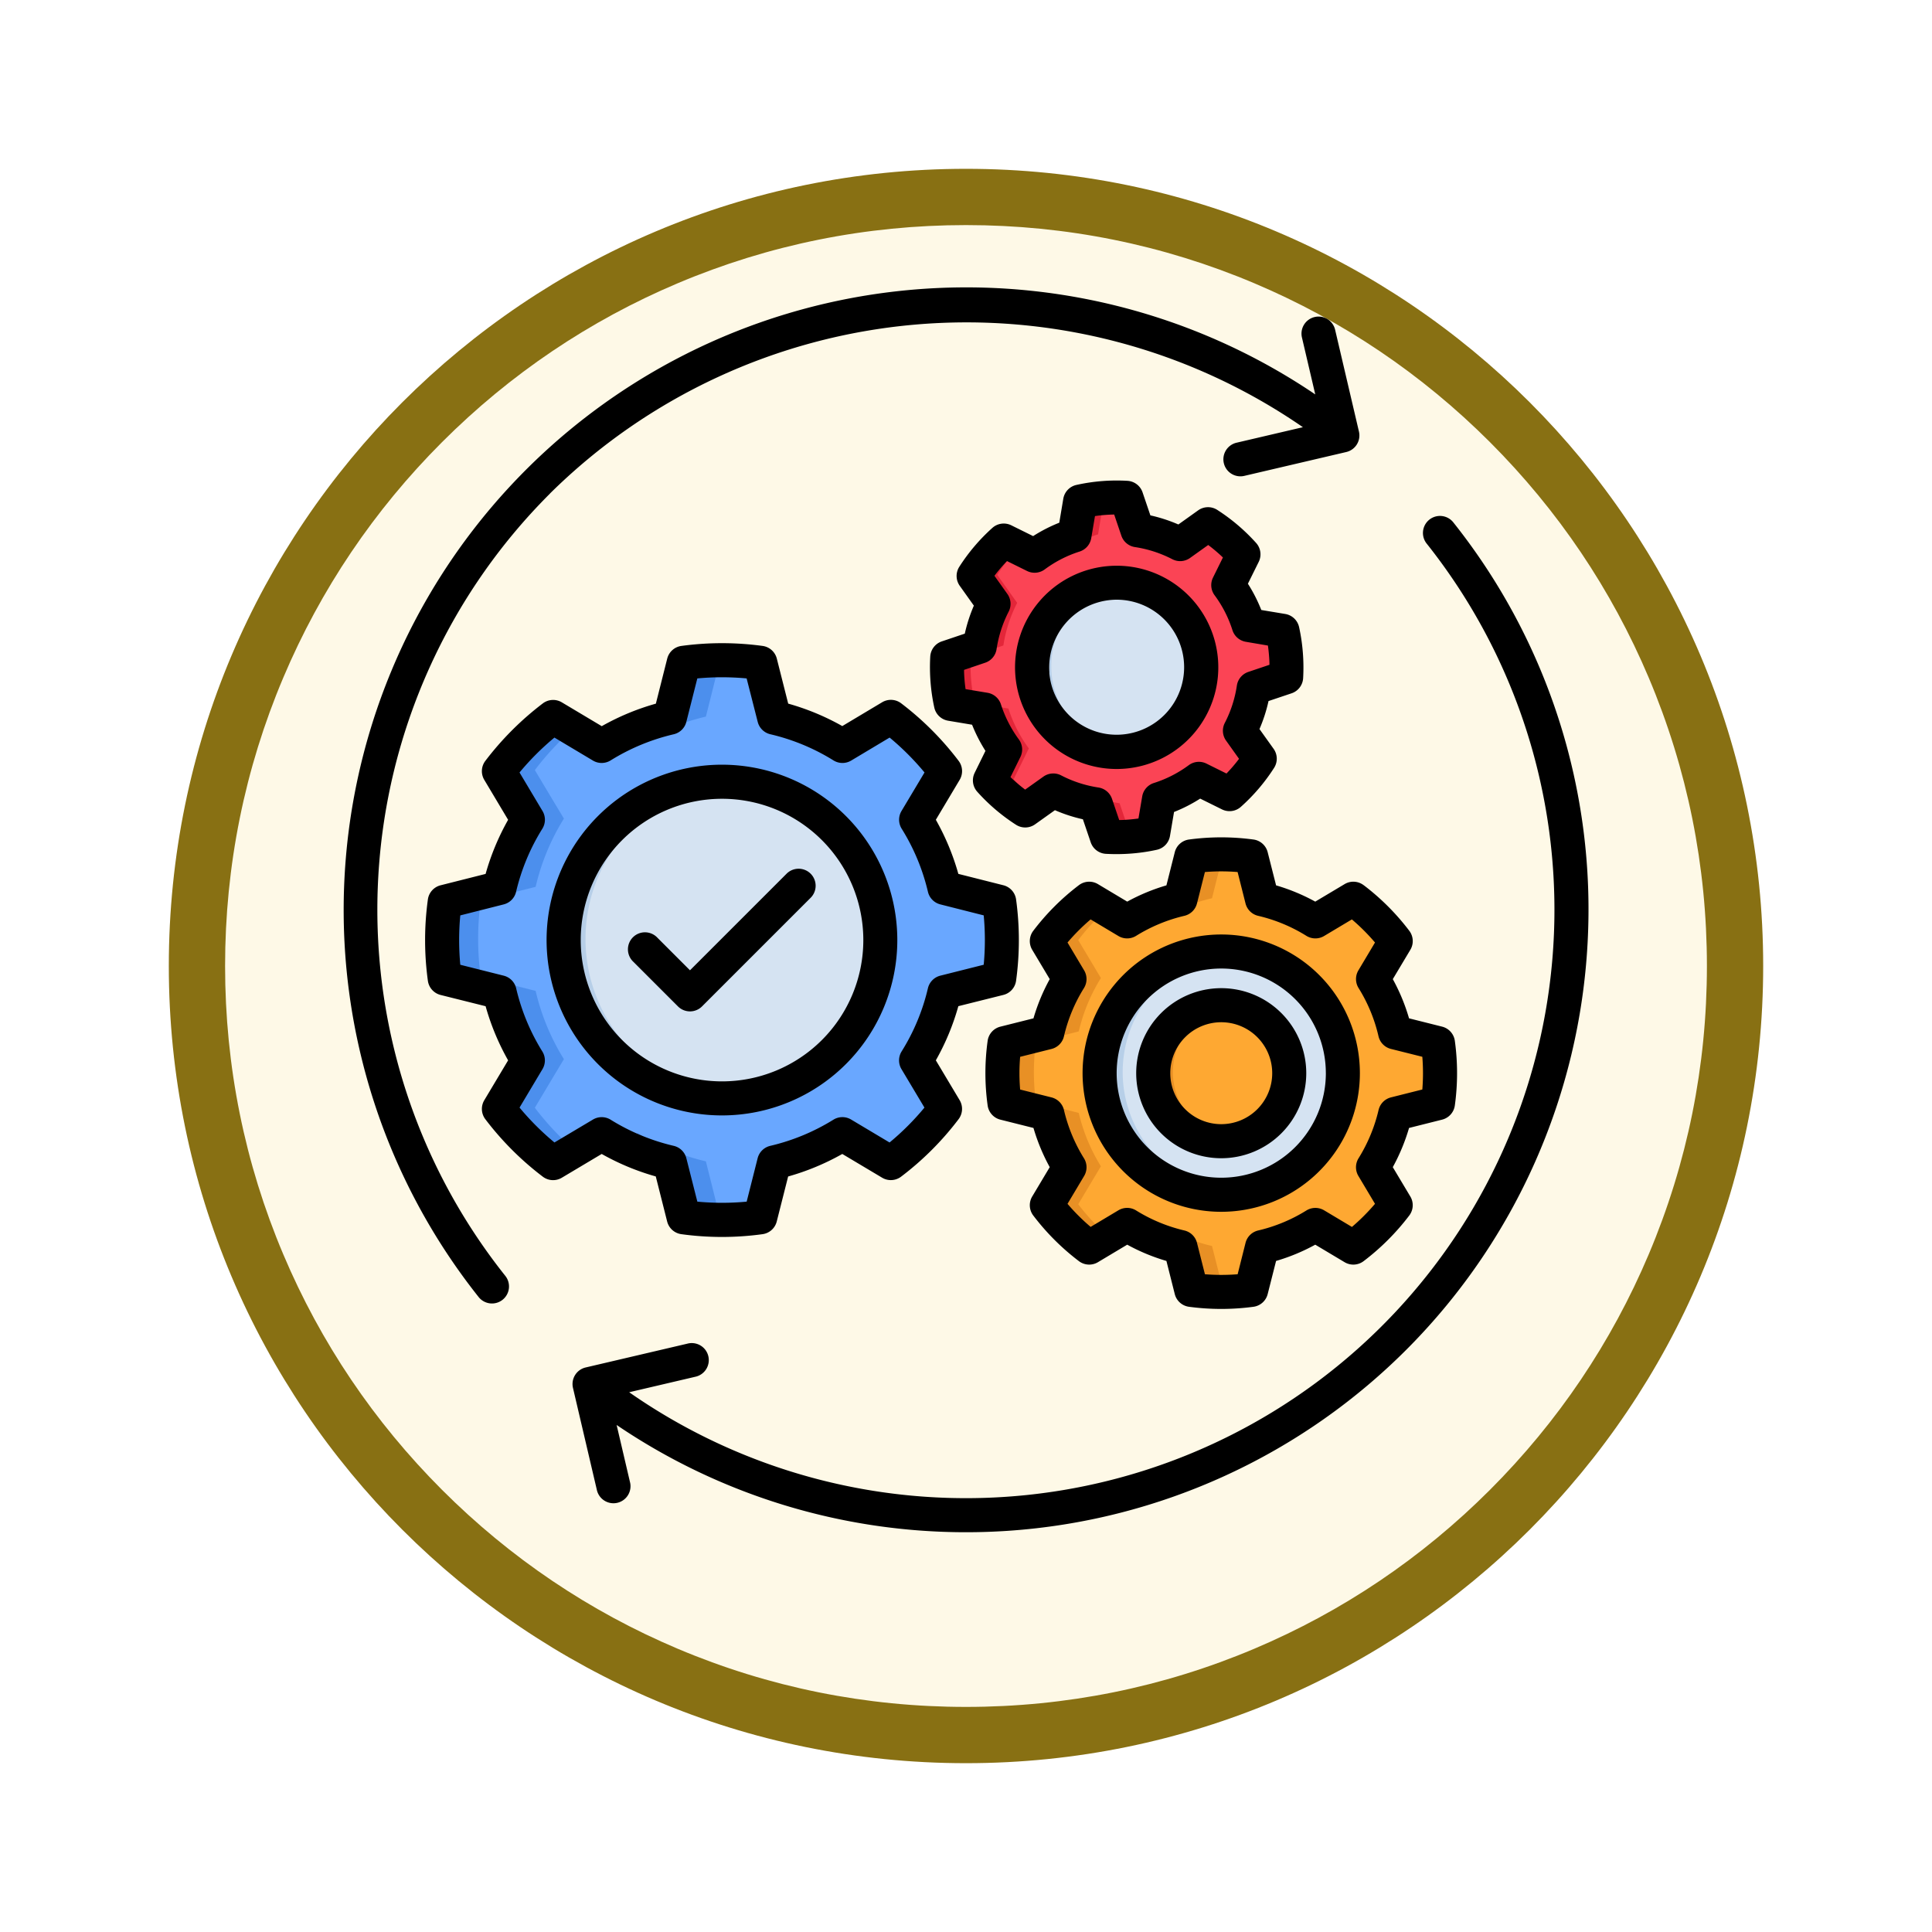 <svg xmlns="http://www.w3.org/2000/svg" xmlns:xlink="http://www.w3.org/1999/xlink" width="103" height="103" viewBox="0 0 103 103">
  <defs>
    <filter id="Trazado_904820" x="0" y="0" width="103" height="103" filterUnits="userSpaceOnUse">
      <feOffset dy="3" input="SourceAlpha"/>
      <feGaussianBlur stdDeviation="3" result="blur"/>
      <feFlood flood-opacity="0.161"/>
      <feComposite operator="in" in2="blur"/>
      <feComposite in="SourceGraphic"/>
    </filter>
  </defs>
  <g id="Grupo_1210062" data-name="Grupo 1210062" transform="translate(-185 -2351)">
    <g id="Grupo_1209249" data-name="Grupo 1209249" transform="translate(-15 1589)">
      <g id="Grupo_1202705" data-name="Grupo 1202705" transform="translate(209 768)">
        <g id="Grupo_1173585" data-name="Grupo 1173585" transform="translate(0 0)">
          <g id="Grupo_1173428" data-name="Grupo 1173428">
            <g id="Grupo_1171958" data-name="Grupo 1171958">
              <g id="Grupo_1167341" data-name="Grupo 1167341">
                <g id="Grupo_1166792" data-name="Grupo 1166792">
                  <g transform="matrix(1, 0, 0, 1, -9, -6)" filter="url(#Trazado_904820)">
                    <g id="Trazado_904820-2" data-name="Trazado 904820" transform="translate(9 6)" fill="#fef9e7">
                      <path d="M 42.5 83.5 C 36.964 83.5 31.595 82.416 26.541 80.279 C 21.659 78.214 17.274 75.257 13.509 71.491 C 9.743 67.726 6.786 63.341 4.721 58.459 C 2.584 53.405 1.5 48.036 1.5 42.5 C 1.5 36.964 2.584 31.595 4.721 26.541 C 6.786 21.659 9.743 17.274 13.509 13.509 C 17.274 9.743 21.659 6.786 26.541 4.721 C 31.595 2.584 36.964 1.5 42.5 1.5 C 48.036 1.5 53.405 2.584 58.459 4.721 C 63.341 6.786 67.726 9.743 71.491 13.509 C 75.257 17.274 78.214 21.659 80.279 26.541 C 82.416 31.595 83.5 36.964 83.5 42.5 C 83.5 48.036 82.416 53.405 80.279 58.459 C 78.214 63.341 75.257 67.726 71.491 71.491 C 67.726 75.257 63.341 78.214 58.459 80.279 C 53.405 82.416 48.036 83.5 42.5 83.5 Z" stroke="none"/>
                      <path d="M 42.5 3 C 37.166 3 31.994 4.044 27.126 6.103 C 22.422 8.092 18.198 10.941 14.569 14.569 C 10.941 18.198 8.092 22.422 6.103 27.126 C 4.044 31.994 3 37.166 3 42.5 C 3 47.834 4.044 53.006 6.103 57.874 C 8.092 62.578 10.941 66.802 14.569 70.431 C 18.198 74.059 22.422 76.908 27.126 78.897 C 31.994 80.956 37.166 82 42.5 82 C 47.834 82 53.006 80.956 57.874 78.897 C 62.578 76.908 66.802 74.059 70.431 70.431 C 74.059 66.802 76.908 62.578 78.897 57.874 C 80.956 53.006 82 47.834 82 42.5 C 82 37.166 80.956 31.994 78.897 27.126 C 76.908 22.422 74.059 18.198 70.431 14.569 C 66.802 10.941 62.578 8.092 57.874 6.103 C 53.006 4.044 47.834 3 42.5 3 M 42.5 0 C 65.972 0 85 19.028 85 42.5 C 85 65.972 65.972 85 42.5 85 C 19.028 85 -7.62939453125e-06 65.972 -7.62939453125e-06 42.5 C -7.62939453125e-06 19.028 19.028 0 42.5 0 Z" stroke="none" fill="#887013"/>
                    </g>
                  </g>
                </g>
              </g>
            </g>
          </g>
        </g>
      </g>
    </g>
    <g id="automation_17352583" transform="translate(203.305 2366.309)">
      <g id="Grupo_1210061" data-name="Grupo 1210061" transform="translate(5.359 11.159)">
        <path id="Trazado_1049310" data-name="Trazado 1049310" d="M68.062,165.1a12,12,0,0,0-1.51-3.638l.7-1.165.849-1.422a14.826,14.826,0,0,0-2.888-2.888l-1.422.849-1.165.694a12.126,12.126,0,0,0-3.638-1.507l-.331-1.316-.408-1.606a14.889,14.889,0,0,0-4.083,0l-.4,1.606-.334,1.316a12.1,12.1,0,0,0-3.634,1.507l-1.169-.694L47.2,155.99a14.933,14.933,0,0,0-2.888,2.888l.849,1.422.7,1.165a12.094,12.094,0,0,0-1.51,3.638l-1.316.331-1.606.4a15.019,15.019,0,0,0,0,4.086l1.606.4,1.319.331a12.086,12.086,0,0,0,1.507,3.638l-.7,1.169-.849,1.422a15.147,15.147,0,0,0,2.888,2.888l1.422-.852,1.169-.695a12.1,12.1,0,0,0,3.634,1.507l.334,1.316.4,1.61a14.993,14.993,0,0,0,4.083,0l.408-1.61.331-1.316a12.127,12.127,0,0,0,3.638-1.507l1.165.695,1.422.852a15.036,15.036,0,0,0,2.888-2.888l-.849-1.422-.7-1.169a12,12,0,0,0,1.51-3.638l1.316-.331,1.606-.4a15.02,15.02,0,0,0,0-4.086l-1.606-.4Z" transform="translate(-41.288 -144.29)" fill="#69a7ff" fill-rule="evenodd"/>
        <path id="Trazado_1049311" data-name="Trazado 1049311" d="M108.134,211.379a8.439,8.439,0,1,0-8.439,8.441,8.439,8.439,0,0,0,8.439-8.441Z" transform="translate(-84.777 -187.788)" fill="#d5e3f2" fill-rule="evenodd"/>
        <path id="Trazado_1049312" data-name="Trazado 1049312" d="M292.625,242.291a9.485,9.485,0,0,0-1.18-2.844l.544-.911.665-1.113a11.755,11.755,0,0,0-2.259-2.26l-1.113.665-.911.544a9.381,9.381,0,0,0-2.844-1.176l-.257-1.029-.32-1.257a11.626,11.626,0,0,0-3.193,0l-.316,1.257-.261,1.029a9.456,9.456,0,0,0-2.844,1.176l-.911-.544-1.11-.665a11.755,11.755,0,0,0-2.26,2.26l.665,1.113.544.911a9.479,9.479,0,0,0-1.18,2.844l-1.029.261-1.257.316a11.624,11.624,0,0,0,0,3.193l1.257.316,1.029.261a9.52,9.52,0,0,0,1.18,2.844l-.544.911-.665,1.113a11.844,11.844,0,0,0,2.26,2.256l1.11-.665.911-.544a9.427,9.427,0,0,0,2.844,1.18l.261,1.029.316,1.257a11.61,11.61,0,0,0,3.193,0l.32-1.257.257-1.029a9.392,9.392,0,0,0,2.844-1.18l.911.544,1.113.666a11.844,11.844,0,0,0,2.26-2.256l-.665-1.113-.544-.911a9.526,9.526,0,0,0,1.18-2.844l1.029-.261,1.253-.316a11.624,11.624,0,0,0,0-3.193l-1.253-.316Z" transform="translate(-241.818 -213.775)" fill="#fea832" fill-rule="evenodd"/>
        <path id="Trazado_1049313" data-name="Trazado 1049313" d="M324.621,279.245a6.484,6.484,0,1,0-6.482,6.486,6.484,6.484,0,0,0,6.482-6.486Z" transform="translate(-276.602 -248.557)" fill="#d5e3f2" fill-rule="evenodd"/>
        <path id="Trazado_1049314" data-name="Trazado 1049314" d="M264.956,92.851a7.282,7.282,0,0,0-1.088-2.128l.367-.739.445-.9a9.188,9.188,0,0,0-1.889-1.609l-.819.584-.669.478a7.339,7.339,0,0,0-2.275-.735l-.264-.783-.324-.952a9.293,9.293,0,0,0-2.469.2l-.165.992-.14.812a7.262,7.262,0,0,0-2.123,1.088l-.742-.364-.9-.445a9.164,9.164,0,0,0-1.606,1.884l.581.819.478.673A7.384,7.384,0,0,0,250.617,94l-.779.265-.952.324a9.367,9.367,0,0,0,.015,1.242,8.983,8.983,0,0,0,.184,1.227l.989.165.812.14a7.443,7.443,0,0,0,1.088,2.124l-.364.742-.445.9a9.057,9.057,0,0,0,1.886,1.605l.819-.581.673-.478a7.412,7.412,0,0,0,2.271.735l.264.779.324.952a8.26,8.26,0,0,0,1.242-.015,9.488,9.488,0,0,0,1.227-.18l.169-.992.136-.812a7.463,7.463,0,0,0,2.128-1.088l.739.364.9.445a9.074,9.074,0,0,0,1.609-1.885l-.584-.819-.478-.673a7.292,7.292,0,0,0,.739-2.271l.779-.265.952-.323a9.373,9.373,0,0,0-.015-1.242,8.908,8.908,0,0,0-.184-1.227l-.992-.169Z" transform="translate(-221.961 -86.054)" fill="#fb4455" fill-rule="evenodd"/>
        <path id="Trazado_1049315" data-name="Trazado 1049315" d="M292.882,125.232a4.511,4.511,0,1,0-4.134,4.858A4.511,4.511,0,0,0,292.882,125.232Z" transform="translate(-252.427 -116.542)" fill="#d5e3f2" fill-rule="evenodd"/>
        <path id="Trazado_1049316" data-name="Trazado 1049316" d="M340.956,298.44a3.625,3.625,0,1,0-3.623,3.627,3.625,3.625,0,0,0,3.623-3.627Z" transform="translate(-295.797 -267.753)" fill="#fea832" fill-rule="evenodd"/>
        <path id="Trazado_1049317" data-name="Trazado 1049317" d="M118.657,156.023l.331-1.316.4-1.606c.375-.052.753-.092,1.128-.114a14.981,14.981,0,0,0-2.954.114l-.4,1.606-.334,1.316a12.087,12.087,0,0,0-2.694.977l.886.529a12.086,12.086,0,0,1,3.638-1.507Z" transform="translate(-104.689 -144.286)" fill="#4c8fed" fill-rule="evenodd"/>
        <path id="Trazado_1049318" data-name="Trazado 1049318" d="M46.138,179.188a14.86,14.86,0,0,1,2.117-2.26L47.2,176.3a14.933,14.933,0,0,0-2.888,2.888l.849,1.422.7,1.165a12.094,12.094,0,0,0-1.51,3.638l-1.316.331-1.606.4a15.019,15.019,0,0,0,0,4.086l1.606.4,1.319.331a12.086,12.086,0,0,0,1.507,3.638l-.7,1.169-.849,1.422a15.147,15.147,0,0,0,2.888,2.888l1.055-.632a14.829,14.829,0,0,1-2.117-2.256l.849-1.422.7-1.169a12.089,12.089,0,0,1-1.507-3.639l-1.316-.331-1.61-.4a15.019,15.019,0,0,1,0-4.086l1.61-.4,1.316-.331a12.087,12.087,0,0,1,1.507-3.638l-.7-1.165Z" transform="translate(-41.288 -164.601)" fill="#4c8fed" fill-rule="evenodd"/>
        <path id="Trazado_1049319" data-name="Trazado 1049319" d="M118.659,349.36a12.086,12.086,0,0,1-3.638-1.507l-.886.529a12.08,12.08,0,0,0,2.694.977l.334,1.316.4,1.61a15.6,15.6,0,0,0,2.043.14c.305,0,.61-.011.911-.029-.378-.022-.757-.062-1.128-.11l-.4-1.61Z" transform="translate(-104.691 -313.914)" fill="#4c8fed" fill-rule="evenodd"/>
        <path id="Trazado_1049320" data-name="Trazado 1049320" d="M92.332,211.359a8.44,8.44,0,0,1,7.9-8.423c-.18-.011-.357-.018-.537-.018a8.441,8.441,0,1,0,0,16.882c.18,0,.357-.007.537-.018A8.437,8.437,0,0,1,92.332,211.359Z" transform="translate(-84.781 -187.768)" fill="#b7cfe8" fill-rule="evenodd"/>
        <path id="Trazado_1049321" data-name="Trazado 1049321" d="M291.493,88.072l.136-.812.169-.992a9.184,9.184,0,0,1,1.3-.187l0-.011a9.293,9.293,0,0,0-2.47.2l-.165.992-.14.812a7.318,7.318,0,0,0-1.632.753l.677.335a7.281,7.281,0,0,1,2.128-1.088Z" transform="translate(-256.616 -86.056)" fill="#e32639" fill-rule="evenodd"/>
        <path id="Trazado_1049322" data-name="Trazado 1049322" d="M252.046,106.467l-.581-.819a8.952,8.952,0,0,1,1.206-1.507l-.772-.379a9.164,9.164,0,0,0-1.606,1.885l.581.819.478.673a7.385,7.385,0,0,0-.735,2.271l-.779.265-.952.324a9.367,9.367,0,0,0,.015,1.242,8.983,8.983,0,0,0,.184,1.227l.988.169.812.136a7.443,7.443,0,0,0,1.088,2.124l-.364.742-.445.9a9.057,9.057,0,0,0,1.886,1.606l.581-.412a9.466,9.466,0,0,1-1.294-1.194l.445-.9.364-.742a7.352,7.352,0,0,1-1.088-2.124l-.812-.136-.992-.169a10.268,10.268,0,0,1-.184-1.227,8.76,8.76,0,0,1-.011-1.242l.952-.324.779-.265a7.381,7.381,0,0,1,.735-2.271Z" transform="translate(-221.961 -101.466)" fill="#e32639" fill-rule="evenodd"/>
        <path id="Trazado_1049323" data-name="Trazado 1049323" d="M300.859,207.281a7.381,7.381,0,0,1-2.271-.735l-.456.324a7.391,7.391,0,0,0,1.555.411l.264.779.324.952a8.862,8.862,0,0,0,1.169-.007l-.32-.944Z" transform="translate(-264.835 -190.926)" fill="#e32639" fill-rule="evenodd"/>
        <path id="Trazado_1049324" data-name="Trazado 1049324" d="M284.834,125.952a4.51,4.51,0,0,1,4.035-4.847,4.81,4.81,0,0,0-.831-.007,4.511,4.511,0,0,0,.72,8.992l.1-.011A4.508,4.508,0,0,1,284.834,125.952Z" transform="translate(-252.438 -116.542)" fill="#b7cfe8" fill-rule="evenodd"/>
        <path id="Trazado_1049325" data-name="Trazado 1049325" d="M330.106,236.367a9.378,9.378,0,0,1,2.844-1.176l.257-1.029.32-1.257c.265-.037.533-.066.8-.084a11.843,11.843,0,0,0-2.392.084l-.316,1.257-.261,1.029a9.476,9.476,0,0,0-2.018.72Z" transform="translate(-291.998 -213.772)" fill="#e89025" fill-rule="evenodd"/>
        <path id="Trazado_1049326" data-name="Trazado 1049326" d="M276.3,254.4l-.665-1.113a11.664,11.664,0,0,1,1.591-1.709l-.919-.551a11.755,11.755,0,0,0-2.26,2.26l.665,1.113.544.911a9.479,9.479,0,0,0-1.18,2.844l-1.029.261-1.257.316a11.624,11.624,0,0,0,0,3.193l1.257.316,1.029.261a9.52,9.52,0,0,0,1.18,2.844l-.544.911-.665,1.113a11.843,11.843,0,0,0,2.26,2.256l.919-.548a11.678,11.678,0,0,1-1.591-1.709l.665-1.113.544-.911a9.523,9.523,0,0,1-1.18-2.844l-1.029-.261-1.257-.316a12.018,12.018,0,0,1,0-3.193l1.257-.316,1.029-.261a9.483,9.483,0,0,1,1.18-2.844Z" transform="translate(-241.816 -229.636)" fill="#e89025" fill-rule="evenodd"/>
        <path id="Trazado_1049327" data-name="Trazado 1049327" d="M332.947,386.365a9.388,9.388,0,0,1-2.844-1.18l-.765.459a9.483,9.483,0,0,0,2.018.72l.261,1.029.316,1.257a11.447,11.447,0,0,0,1.6.11c.265,0,.533-.011.794-.029-.272-.018-.537-.044-.8-.081l-.32-1.257Z" transform="translate(-291.996 -346.406)" fill="#e89025" fill-rule="evenodd"/>
        <path id="Trazado_1049328" data-name="Trazado 1049328" d="M312.805,279.245a6.483,6.483,0,0,1,5.915-6.457c-.186-.019-.377-.026-.568-.026a6.484,6.484,0,1,0,0,12.968c.191,0,.382-.007.569-.026a6.484,6.484,0,0,1-5.916-6.46Z" transform="translate(-276.616 -248.557)" fill="#b7cfe8" fill-rule="evenodd"/>
        <path id="Trazado_1049329" data-name="Trazado 1049329" d="M334.675,298.44a3.629,3.629,0,0,1,3.149-3.594,4.105,4.105,0,0,0-.478-.029,3.625,3.625,0,1,0,0,7.25,3.422,3.422,0,0,0,.478-.033A3.623,3.623,0,0,1,334.675,298.44Z" transform="translate(-295.81 -267.753)" fill="#e89025" fill-rule="evenodd"/>
      </g>
      <path id="Trazado_1049330" data-name="Trazado 1049330" d="M66.333,34.973A33.188,33.188,0,0,1,35.407,66.305q-1.105.073-2.209.073A33.149,33.149,0,0,1,14.569,60.66l.708,3.027a.908.908,0,1,1-1.767.414l-1.268-5.416a.907.907,0,0,1,.677-1.091l5.417-1.268a.908.908,0,1,1,.414,1.767l-3.512.822A31.372,31.372,0,0,0,57.769,13.689a.908.908,0,1,1,1.42-1.131,33.118,33.118,0,0,1,7.144,22.415ZM11.011,11.006a31.58,31.58,0,0,1,40.145-3.54l-3.519.823a.908.908,0,1,0,.413,1.768L53.467,8.79A.907.907,0,0,0,54.144,7.7L52.876,2.282a.908.908,0,1,0-1.768.414l.707,3.022A33.191,33.191,0,0,0,7.2,53.824a.908.908,0,1,0,1.421-1.13,31.341,31.341,0,0,1,2.394-41.688ZM51.335,41.9A4.533,4.533,0,1,1,46.8,37.373,4.533,4.533,0,0,1,51.335,41.9Zm-1.815,0A2.717,2.717,0,1,0,46.8,44.623,2.717,2.717,0,0,0,49.52,41.9Zm4.674,0a7.392,7.392,0,1,1-7.39-7.389,7.392,7.392,0,0,1,7.39,7.389Zm-1.815,0a5.576,5.576,0,1,0-5.574,5.578A5.576,5.576,0,0,0,52.38,41.9ZM54.394,31.88a12.655,12.655,0,0,1,2.434,2.434.907.907,0,0,1,.055,1.015l-.934,1.562a10.253,10.253,0,0,1,.865,2.09l1.764.443a.907.907,0,0,1,.678.755,12.561,12.561,0,0,1,0,3.448.907.907,0,0,1-.678.755l-1.763.443a10.354,10.354,0,0,1-.867,2.09l.934,1.562a.907.907,0,0,1-.055,1.015,12.658,12.658,0,0,1-2.434,2.434.907.907,0,0,1-1.014.056l-1.564-.934a10.349,10.349,0,0,1-2.089.867l-.448,1.768a.907.907,0,0,1-.759.676,12.923,12.923,0,0,1-3.434,0,.907.907,0,0,1-.76-.678l-.445-1.766a10.412,10.412,0,0,1-2.09-.867l-1.56.933a.907.907,0,0,1-1.015-.055,12.657,12.657,0,0,1-2.434-2.434.907.907,0,0,1-.055-1.015l.933-1.562a10.372,10.372,0,0,1-.867-2.09l-1.766-.443a.907.907,0,0,1-.678-.761,12.54,12.54,0,0,1,0-3.435.907.907,0,0,1,.678-.761l1.766-.443a10.275,10.275,0,0,1,.867-2.091l-.933-1.561a.907.907,0,0,1,.055-1.015,12.655,12.655,0,0,1,2.434-2.434.908.908,0,0,1,1.015-.055l1.56.933a10.415,10.415,0,0,1,2.09-.867l.445-1.766a.907.907,0,0,1,.758-.678,12.809,12.809,0,0,1,3.437,0,.907.907,0,0,1,.758.676l.448,1.768a10.351,10.351,0,0,1,2.089.867l1.564-.933a.907.907,0,0,1,1.015.056Zm-.625,1.826-1.483.886a.907.907,0,0,1-.944-.009,8.554,8.554,0,0,0-2.572-1.067.907.907,0,0,1-.674-.664l-.421-1.671a10.989,10.989,0,0,0-1.743,0l-.423,1.674a.907.907,0,0,1-.673.661,8.611,8.611,0,0,0-2.573,1.068.907.907,0,0,1-.943.008l-1.481-.885a10.85,10.85,0,0,0-1.232,1.232l.886,1.486a.907.907,0,0,1-.011.945,8.47,8.47,0,0,0-1.065,2.57.907.907,0,0,1-.664.674l-1.672.419c-.025.3-.037.586-.037.872s.012.575.037.872l1.672.419a.907.907,0,0,1,.664.674,8.558,8.558,0,0,0,1.067,2.572.907.907,0,0,1,.009.943l-.886,1.486A10.828,10.828,0,0,0,39.84,50.1l1.481-.885a.907.907,0,0,1,.943.008,8.615,8.615,0,0,0,2.573,1.068.907.907,0,0,1,.673.661l.423,1.673a11.088,11.088,0,0,0,1.744,0l.42-1.67a.907.907,0,0,1,.674-.664,8.555,8.555,0,0,0,2.572-1.067.909.909,0,0,1,.944-.008l1.483.886A10.84,10.84,0,0,0,55,48.87l-.886-1.486a.907.907,0,0,1,.009-.943,8.558,8.558,0,0,0,1.067-2.572.907.907,0,0,1,.663-.674l1.67-.42c.023-.289.035-.58.035-.872s-.012-.583-.035-.872l-1.673-.419a.907.907,0,0,1-.664-.677,8.453,8.453,0,0,0-1.062-2.569.907.907,0,0,1-.009-.943L55,34.939a10.85,10.85,0,0,0-1.234-1.233ZM20.188,44.157a9.349,9.349,0,1,1,9.345-9.347,9.349,9.349,0,0,1-9.345,9.347Zm0-1.815a7.533,7.533,0,1,0-7.533-7.533,7.533,7.533,0,0,0,7.533,7.533Zm-6.415,3.87-2.126,1.267a.907.907,0,0,1-1.015-.057A15.942,15.942,0,0,1,7.57,44.359a.907.907,0,0,1-.056-1.013l1.27-2.125a13,13,0,0,1-1.2-2.886l-2.4-.6a.907.907,0,0,1-.678-.757,15.928,15.928,0,0,1,0-4.333.907.907,0,0,1,.678-.757l2.4-.606a12.985,12.985,0,0,1,1.2-2.885l-1.27-2.128a.907.907,0,0,1,.057-1.015,16.039,16.039,0,0,1,3.062-3.062.908.908,0,0,1,1.015-.057l2.128,1.27a12.981,12.981,0,0,1,2.885-1.2l.605-2.4a.907.907,0,0,1,.758-.678,16.065,16.065,0,0,1,4.327,0,.907.907,0,0,1,.758.676l.607,2.4A12.993,12.993,0,0,1,26.6,23.4l2.125-1.27a.907.907,0,0,1,1.013.056A15.938,15.938,0,0,1,32.8,25.252a.907.907,0,0,1,.057,1.015l-1.27,2.128a12.985,12.985,0,0,1,1.2,2.885l2.4.606a.907.907,0,0,1,.678.757,15.928,15.928,0,0,1,0,4.333.907.907,0,0,1-.678.757l-2.4.6a12.9,12.9,0,0,1-1.2,2.887l1.269,2.124a.907.907,0,0,1-.056,1.013,15.858,15.858,0,0,1-3.064,3.064.907.907,0,0,1-1.013.056L26.6,46.212a13.053,13.053,0,0,1-2.887,1.2l-.608,2.4a.907.907,0,0,1-.756.676,15.885,15.885,0,0,1-4.33,0,.907.907,0,0,1-.757-.678l-.606-2.4a12.991,12.991,0,0,1-2.886-1.2Zm-.465-1.835a.907.907,0,0,1,.943.009,11.189,11.189,0,0,0,3.362,1.393.907.907,0,0,1,.673.66l.586,2.315a14.119,14.119,0,0,0,2.63,0l.584-2.313a.907.907,0,0,1,.674-.662,11.253,11.253,0,0,0,3.367-1.395.907.907,0,0,1,.942-.008L29.12,45.6a14.047,14.047,0,0,0,1.86-1.86L29.755,41.69a.907.907,0,0,1,.009-.947,11.112,11.112,0,0,0,1.4-3.363.907.907,0,0,1,.662-.674l2.313-.582c.041-.437.062-.878.062-1.316s-.021-.879-.062-1.316l-2.314-.586a.907.907,0,0,1-.66-.673,11.186,11.186,0,0,0-1.4-3.362.907.907,0,0,1-.008-.945l1.226-2.052a14.135,14.135,0,0,0-1.86-1.861l-2.048,1.225a.907.907,0,0,1-.946-.008,11.2,11.2,0,0,0-3.365-1.394.907.907,0,0,1-.674-.662L21.5,20.859a14.251,14.251,0,0,0-2.629,0l-.586,2.318a.907.907,0,0,1-.673.66,11.189,11.189,0,0,0-3.362,1.393.907.907,0,0,1-.945.008l-2.052-1.225a14.2,14.2,0,0,0-1.861,1.861l1.225,2.053a.907.907,0,0,1-.008.945,11.182,11.182,0,0,0-1.4,3.362.907.907,0,0,1-.66.673l-2.315.586c-.041.437-.061.878-.061,1.316s.021.879.061,1.316l2.316.582a.907.907,0,0,1,.663.674,11.192,11.192,0,0,0,1.394,3.364.907.907,0,0,1,.008.946L9.393,43.739a14.135,14.135,0,0,0,1.861,1.86ZM35.827,20.7a5.418,5.418,0,1,1,5.836,4.97q-.221.018-.441.018A5.42,5.42,0,0,1,35.827,20.7Zm1.809-.145a3.6,3.6,0,1,0,3.6-3.893q-.144,0-.289.012a3.613,3.613,0,0,0-3.306,3.881ZM24.913,31.271a.907.907,0,0,0-1.283,0L18.48,36.42l-1.732-1.732a.908.908,0,1,0-1.283,1.283l2.374,2.374a.907.907,0,0,0,1.283,0l5.791-5.791a.907.907,0,0,0,0-1.283Zm8.745-5.381.574-1.168a8.349,8.349,0,0,1-.713-1.394l-1.277-.214a.907.907,0,0,1-.737-.7,9.986,9.986,0,0,1-.2-1.355,10.2,10.2,0,0,1-.016-1.362.907.907,0,0,1,.617-.812l1.225-.413a8.289,8.289,0,0,1,.483-1.493l-.751-1.055a.907.907,0,0,1-.026-1.015A10.109,10.109,0,0,1,34.6,12.835a.909.909,0,0,1,1.009-.139l1.165.576a8.173,8.173,0,0,1,1.394-.714l.214-1.277a.907.907,0,0,1,.7-.737,9.906,9.906,0,0,1,2.719-.219.907.907,0,0,1,.807.614l.417,1.228a8.245,8.245,0,0,1,1.492.485l1.055-.753a.907.907,0,0,1,1.017-.025,10.2,10.2,0,0,1,2.073,1.763.907.907,0,0,1,.138,1.01l-.576,1.164a8.152,8.152,0,0,1,.714,1.4l1.278.213a.907.907,0,0,1,.737.7,9.924,9.924,0,0,1,.2,1.355,10.136,10.136,0,0,1,.016,1.362.907.907,0,0,1-.617.812l-1.229.413a8.2,8.2,0,0,1-.482,1.493l.752,1.052a.907.907,0,0,1,.027,1.017,10.014,10.014,0,0,1-1.77,2.077.907.907,0,0,1-1.007.137l-1.163-.575a8.167,8.167,0,0,1-1.394.713l-.217,1.281a.907.907,0,0,1-.7.734,9.815,9.815,0,0,1-1.353.2q-.4.031-.8.031c-.187,0-.375-.005-.562-.015a.907.907,0,0,1-.81-.614l-.417-1.228a8.189,8.189,0,0,1-1.491-.485l-1.057.753a.907.907,0,0,1-1.017.025A10.066,10.066,0,0,1,33.794,26.9a.907.907,0,0,1-.137-1.006Zm.685-4.265a.907.907,0,0,1,.714.617,6.55,6.55,0,0,0,.955,1.869.907.907,0,0,1,.083.938l-.528,1.072a8.237,8.237,0,0,0,.782.666l.974-.693a.907.907,0,0,1,.943-.066,6.389,6.389,0,0,0,1.989.647.907.907,0,0,1,.724.606l.383,1.128c.173,0,.345-.011.516-.025s.341-.033.511-.057l.2-1.176a.907.907,0,0,1,.62-.715,6.366,6.366,0,0,0,1.863-.952.907.907,0,0,1,.944-.083l1.066.529a8.22,8.22,0,0,0,.669-.784l-.692-.972a.907.907,0,0,1-.066-.943,6.38,6.38,0,0,0,.643-1.992.908.908,0,0,1,.607-.725l1.13-.381c0-.172-.011-.342-.025-.514s-.033-.341-.057-.512l-1.176-.2a.907.907,0,0,1-.715-.62,6.361,6.361,0,0,0-.952-1.862.907.907,0,0,1-.085-.941l.529-1.072a8.391,8.391,0,0,0-.784-.666l-.968.691a.907.907,0,0,1-.944.068,6.435,6.435,0,0,0-1.994-.648.907.907,0,0,1-.724-.606l-.383-1.129a8.081,8.081,0,0,0-1.024.082l-.2,1.181a.907.907,0,0,1-.62.711,6.359,6.359,0,0,0-1.859.952.909.909,0,0,1-.942.084l-1.07-.529a8.269,8.269,0,0,0-.668.785l.69.97a.907.907,0,0,1,.068.94,6.476,6.476,0,0,0-.645,2,.907.907,0,0,1-.606.724l-1.128.382c0,.172.011.342.024.514s.033.341.057.512Z" transform="translate(0 0)"/>
    </g>
  </g>
</svg>
